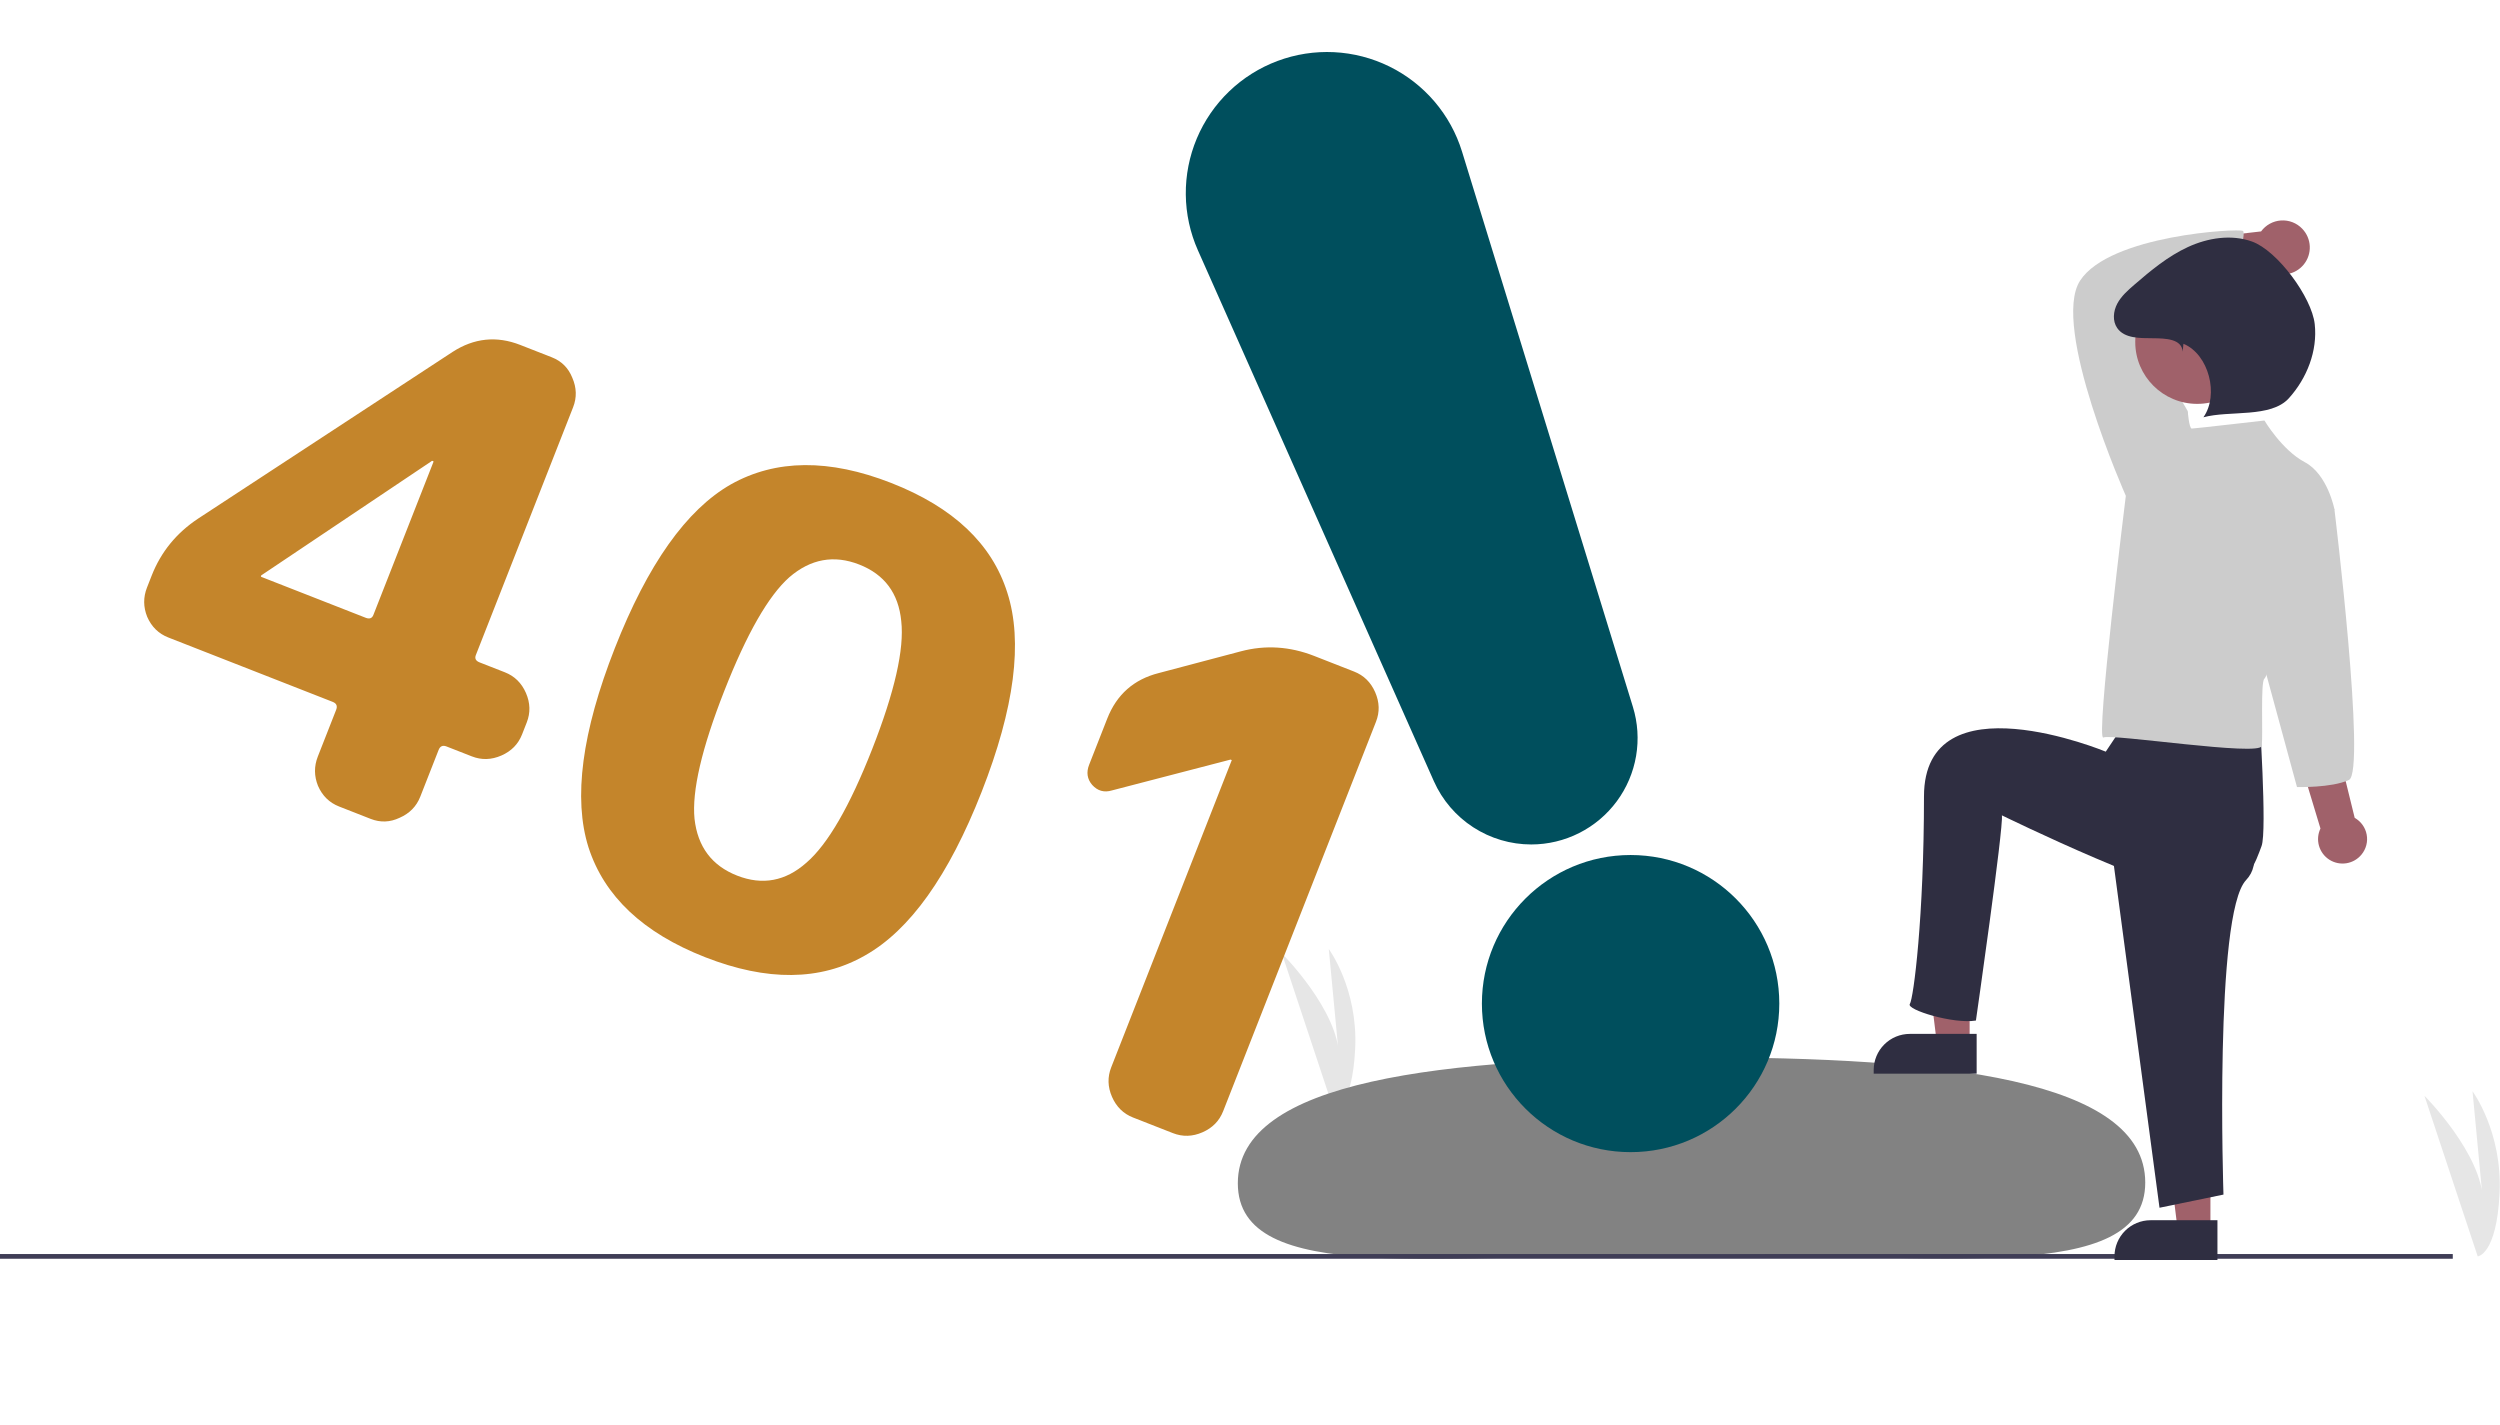 <svg width="1060" height="604" viewBox="0 0 1060 604" fill="none" xmlns="http://www.w3.org/2000/svg">
<g clip-path="url(#clip0_2623_3953)">
<path d="M1050.55 532.711L1027.97 464.618C1027.97 464.618 1052.81 489.437 1052.81 509.801L1048.35 462.709C1048.35 462.709 1061.09 479.891 1059.82 505.983C1058.54 532.075 1050.55 532.711 1050.55 532.711Z" fill="#E6E6E6"/>
<path d="M565.554 470.709L543.513 404.253C543.513 404.253 567.757 428.475 567.757 448.35L563.406 402.39C563.406 402.39 575.839 419.159 574.595 444.623C573.352 470.088 565.554 470.709 565.554 470.709Z" fill="#E6E6E6"/>
<path d="M909.584 501.376C909.621 545.092 822.837 531.645 716.592 531.737C610.348 531.828 524.876 545.424 524.838 501.708C524.8 457.991 611.553 448.409 717.798 448.317C824.042 448.225 909.546 457.66 909.584 501.376Z" fill="#828282"/>
<path d="M1039.98 531.711H0V533.711H1039.98V531.711Z" fill="#3F3D56"/>
<path d="M835.124 442.337H821.234L814.623 388.811H835.124V442.337Z" fill="#A0616A"/>
<path d="M809.77 438.372H838.101V455.223H794.446V453.681C794.446 449.621 796.061 445.727 798.934 442.856C801.808 439.985 805.706 438.372 809.77 438.372V438.372Z" fill="#2F2E41"/>
<path d="M937.22 521.339H923.33L916.72 467.812H937.22V521.339Z" fill="#A0616A"/>
<path d="M911.866 517.375H940.197V534.226H896.542V532.684C896.542 528.624 898.157 524.73 901.031 521.859C903.904 518.988 907.802 517.375 911.866 517.375V517.375Z" fill="#2F2E41"/>
<path d="M1001.29 362.321C1002.25 361.158 1002.94 359.798 1003.32 358.338C1003.7 356.877 1003.75 355.352 1003.47 353.87C1003.2 352.387 1002.6 350.983 1001.72 349.756C1000.84 348.529 999.706 347.51 998.391 346.77L966.13 215.473L945.503 224.339L983.875 351.293C982.777 353.583 982.557 356.195 983.258 358.636C983.96 361.077 985.533 363.176 987.679 364.535C989.826 365.894 992.397 366.42 994.905 366.012C997.414 365.604 999.685 364.291 1001.29 362.321V362.321Z" fill="#A0616A"/>
<path d="M976.128 96.967C974.977 95.764 973.576 94.829 972.024 94.226C970.471 93.623 968.805 93.367 967.143 93.477C965.481 93.587 963.864 94.059 962.404 94.862C960.945 95.663 959.68 96.775 958.697 98.119L908.764 103.846L916.36 123.088L961.771 114.597C964.139 116.097 966.976 116.677 969.744 116.226C972.512 115.776 975.018 114.327 976.788 112.153C978.558 109.98 979.468 107.234 979.346 104.435C979.225 101.636 978.08 98.979 976.128 96.967V96.967Z" fill="#A0616A"/>
<path d="M893.843 348.705L915.632 512.084L942.751 506.506C942.751 506.506 938.763 387.521 952.322 373.176C965.882 358.832 934.882 333.704 934.882 333.704L893.843 348.705Z" fill="#2F2E41"/>
<path d="M902.852 303.703L892.842 318.704C892.842 318.704 815.77 286.703 815.77 337.704C815.77 388.705 811.359 423.317 809.764 425.707C808.169 428.098 828.219 434.301 837.79 432.708C837.79 432.708 849.598 350.486 848.801 345.705C848.801 345.705 924.406 382.739 938.763 379.552C953.12 376.364 956.512 365.08 958.905 358.705C961.297 352.33 957.904 301.703 957.904 301.703L910.049 287.112L902.852 303.703Z" fill="#2F2E41"/>
<path d="M904.202 213.64L901.349 210.219C901.349 210.219 869.395 138.389 881.949 119.006C894.502 99.623 949.28 96.772 950.992 97.913C952.704 99.053 946.903 113.856 950.897 120.697C950.897 120.697 908.463 129.889 905.61 131.029C902.757 132.169 927.597 174.304 927.597 174.304L924.744 199.958L904.202 213.64Z" fill="#CCCCCC"/>
<path d="M960.121 178.294C960.121 178.294 930.45 181.715 929.309 181.715C928.167 181.715 927.597 174.304 927.597 174.304L901.349 210.219C901.349 210.219 888.418 314.414 891.841 312.703C895.265 310.993 958.409 320.815 958.98 316.255C959.551 311.694 958.409 288.891 960.121 287.75C961.833 286.61 989.793 215.92 989.793 215.92C989.793 215.92 986.94 201.098 977.239 195.967C967.539 190.836 960.121 178.294 960.121 178.294Z" fill="#CCCCCC"/>
<path d="M980.663 206.229L989.793 215.92C989.793 215.92 1003.36 327.284 995.94 330.704C988.522 334.125 973.919 333.704 973.919 333.704L959.551 280.909L980.663 206.229Z" fill="#CCCCCC"/>
<path d="M931.609 171.242C946.113 171.242 957.872 159.494 957.872 145.002C957.872 130.511 946.113 118.763 931.609 118.763C917.104 118.763 905.345 130.511 905.345 145.002C905.345 159.494 917.104 171.242 931.609 171.242Z" fill="#A0616A"/>
<path d="M925.446 149.097C925.091 143.652 918.216 143.466 912.755 143.414C907.294 143.363 900.765 143.557 897.675 139.059C895.633 136.086 896.023 131.958 897.71 128.77C899.397 125.583 902.172 123.131 904.902 120.773C911.95 114.684 919.214 108.643 927.676 104.746C936.138 100.848 946.054 99.273 954.829 102.402C965.61 106.245 980.183 126.029 981.441 137.395C982.699 148.761 978.153 160.348 970.489 168.842C962.825 177.336 945.283 173.909 934.244 176.93C940.955 167.44 936.532 150.197 925.78 145.765L925.446 149.097Z" fill="#2F2E41"/>
<path d="M691.374 488.51C726.195 488.51 754.423 460.308 754.423 425.519C754.423 390.73 726.195 362.527 691.374 362.527C656.553 362.527 628.325 390.73 628.325 425.519C628.325 460.308 656.553 488.51 691.374 488.51Z" fill="#004F5D"/>
<path d="M649.269 358.051C640.531 358.052 631.98 355.522 624.651 350.768C617.322 346.014 611.53 339.239 607.974 331.264L507.928 106.165C504.614 98.708 502.861 90.653 502.777 82.495C502.694 74.337 504.281 66.248 507.441 58.725C510.602 51.203 515.269 44.405 521.155 38.751C527.042 33.096 534.024 28.704 541.672 25.845C549.32 22.986 557.472 21.719 565.628 22.123C573.784 22.527 581.771 24.594 589.098 28.195C596.425 31.797 602.938 36.858 608.236 43.066C613.533 49.275 617.504 56.501 619.904 64.299L692.349 299.719C694.424 306.458 694.887 313.588 693.702 320.538C692.518 327.488 689.718 334.063 685.529 339.736C681.339 345.409 675.876 350.021 669.579 353.202C663.281 356.383 656.325 358.044 649.269 358.051H649.269Z" fill="#004F5D"/>
<path d="M110.756 243.965L110.651 244.233C110.58 244.412 110.635 244.536 110.814 244.606L155.06 261.938C156.669 262.569 157.754 262.169 158.315 260.739L183.777 195.861C183.848 195.682 183.793 195.557 183.614 195.487C183.257 195.347 183.043 195.367 182.973 195.545L110.756 243.965ZM71.345 270.283C67.233 268.673 64.254 265.753 62.407 261.524C60.739 257.365 60.712 253.23 62.325 249.12L64.324 244.026C68.252 234.017 74.814 225.968 84.011 219.879L191.868 149.231C200.994 143.321 210.563 142.326 220.574 146.248L233.982 151.5C238.094 153.111 240.984 155.996 242.652 160.154C244.498 164.383 244.615 168.553 243.002 172.664L201.757 277.756C201.196 279.186 201.72 280.216 203.329 280.846L214.055 285.048C218.167 286.659 221.146 289.578 222.993 293.807C224.84 298.036 224.956 302.206 223.343 306.317L221.344 311.411C219.731 315.521 216.808 318.501 212.577 320.348C208.345 322.196 204.173 322.315 200.062 320.704L189.335 316.503C187.726 315.872 186.606 316.361 185.975 317.97L178.189 337.809C176.575 341.92 173.653 344.899 169.421 346.747C165.369 348.665 161.286 348.818 157.174 347.208L143.766 341.955C139.655 340.345 136.675 337.425 134.829 333.196C133.161 329.037 133.134 324.903 134.747 320.792L142.533 300.953C143.164 299.344 142.675 298.225 141.066 297.595L71.345 270.283ZM382.132 263.353C380.984 251.562 375.047 243.566 364.32 239.364C353.594 235.162 343.71 236.961 334.667 244.76C325.804 252.629 316.602 268.717 307.063 293.025C297.523 317.332 293.327 335.381 294.475 347.171C295.801 359.032 301.828 367.064 312.554 371.265C323.281 375.467 333.076 373.633 341.939 365.764C350.981 357.965 360.272 341.912 369.812 317.605C379.352 293.298 383.458 275.214 382.132 263.353ZM366.699 405.157C347.834 415.913 325.261 416.144 298.981 405.849C272.702 395.555 256.212 380.023 249.513 359.253C242.993 338.552 246.712 310.419 260.671 274.852C274.629 239.285 291.042 216.124 309.907 205.368C328.951 194.682 351.613 194.486 377.893 204.78C404.173 215.074 420.573 230.571 427.093 251.272C433.792 272.042 430.162 300.21 416.204 335.777C402.245 371.344 385.744 394.471 366.699 405.157ZM471.441 335.145C468.167 336.131 465.38 335.348 463.081 332.798C460.96 330.318 460.532 327.469 461.794 324.252L469.475 304.681C473.473 294.494 480.741 288.061 491.28 285.385L526.15 276.155C536.509 273.409 546.874 274.066 557.242 278.128L574.137 284.746C578.248 286.356 581.228 289.276 583.074 293.505C584.921 297.734 585.038 301.904 583.424 306.014L518.611 471.159C516.998 475.27 514.076 478.249 509.844 480.097C505.612 481.945 501.441 482.064 497.329 480.453L480.435 473.835C476.323 472.225 473.344 469.305 471.497 465.076C469.65 460.847 469.534 456.677 471.147 452.567L522.282 322.274L522.014 322.169L521.746 322.064L471.441 335.145Z" fill="#C4852B"/>
</g>
<defs>
<clipPath id="clip0_2623_3953">
<rect width="1060" height="604" fill="white"/>
</clipPath>
</defs>
</svg>
